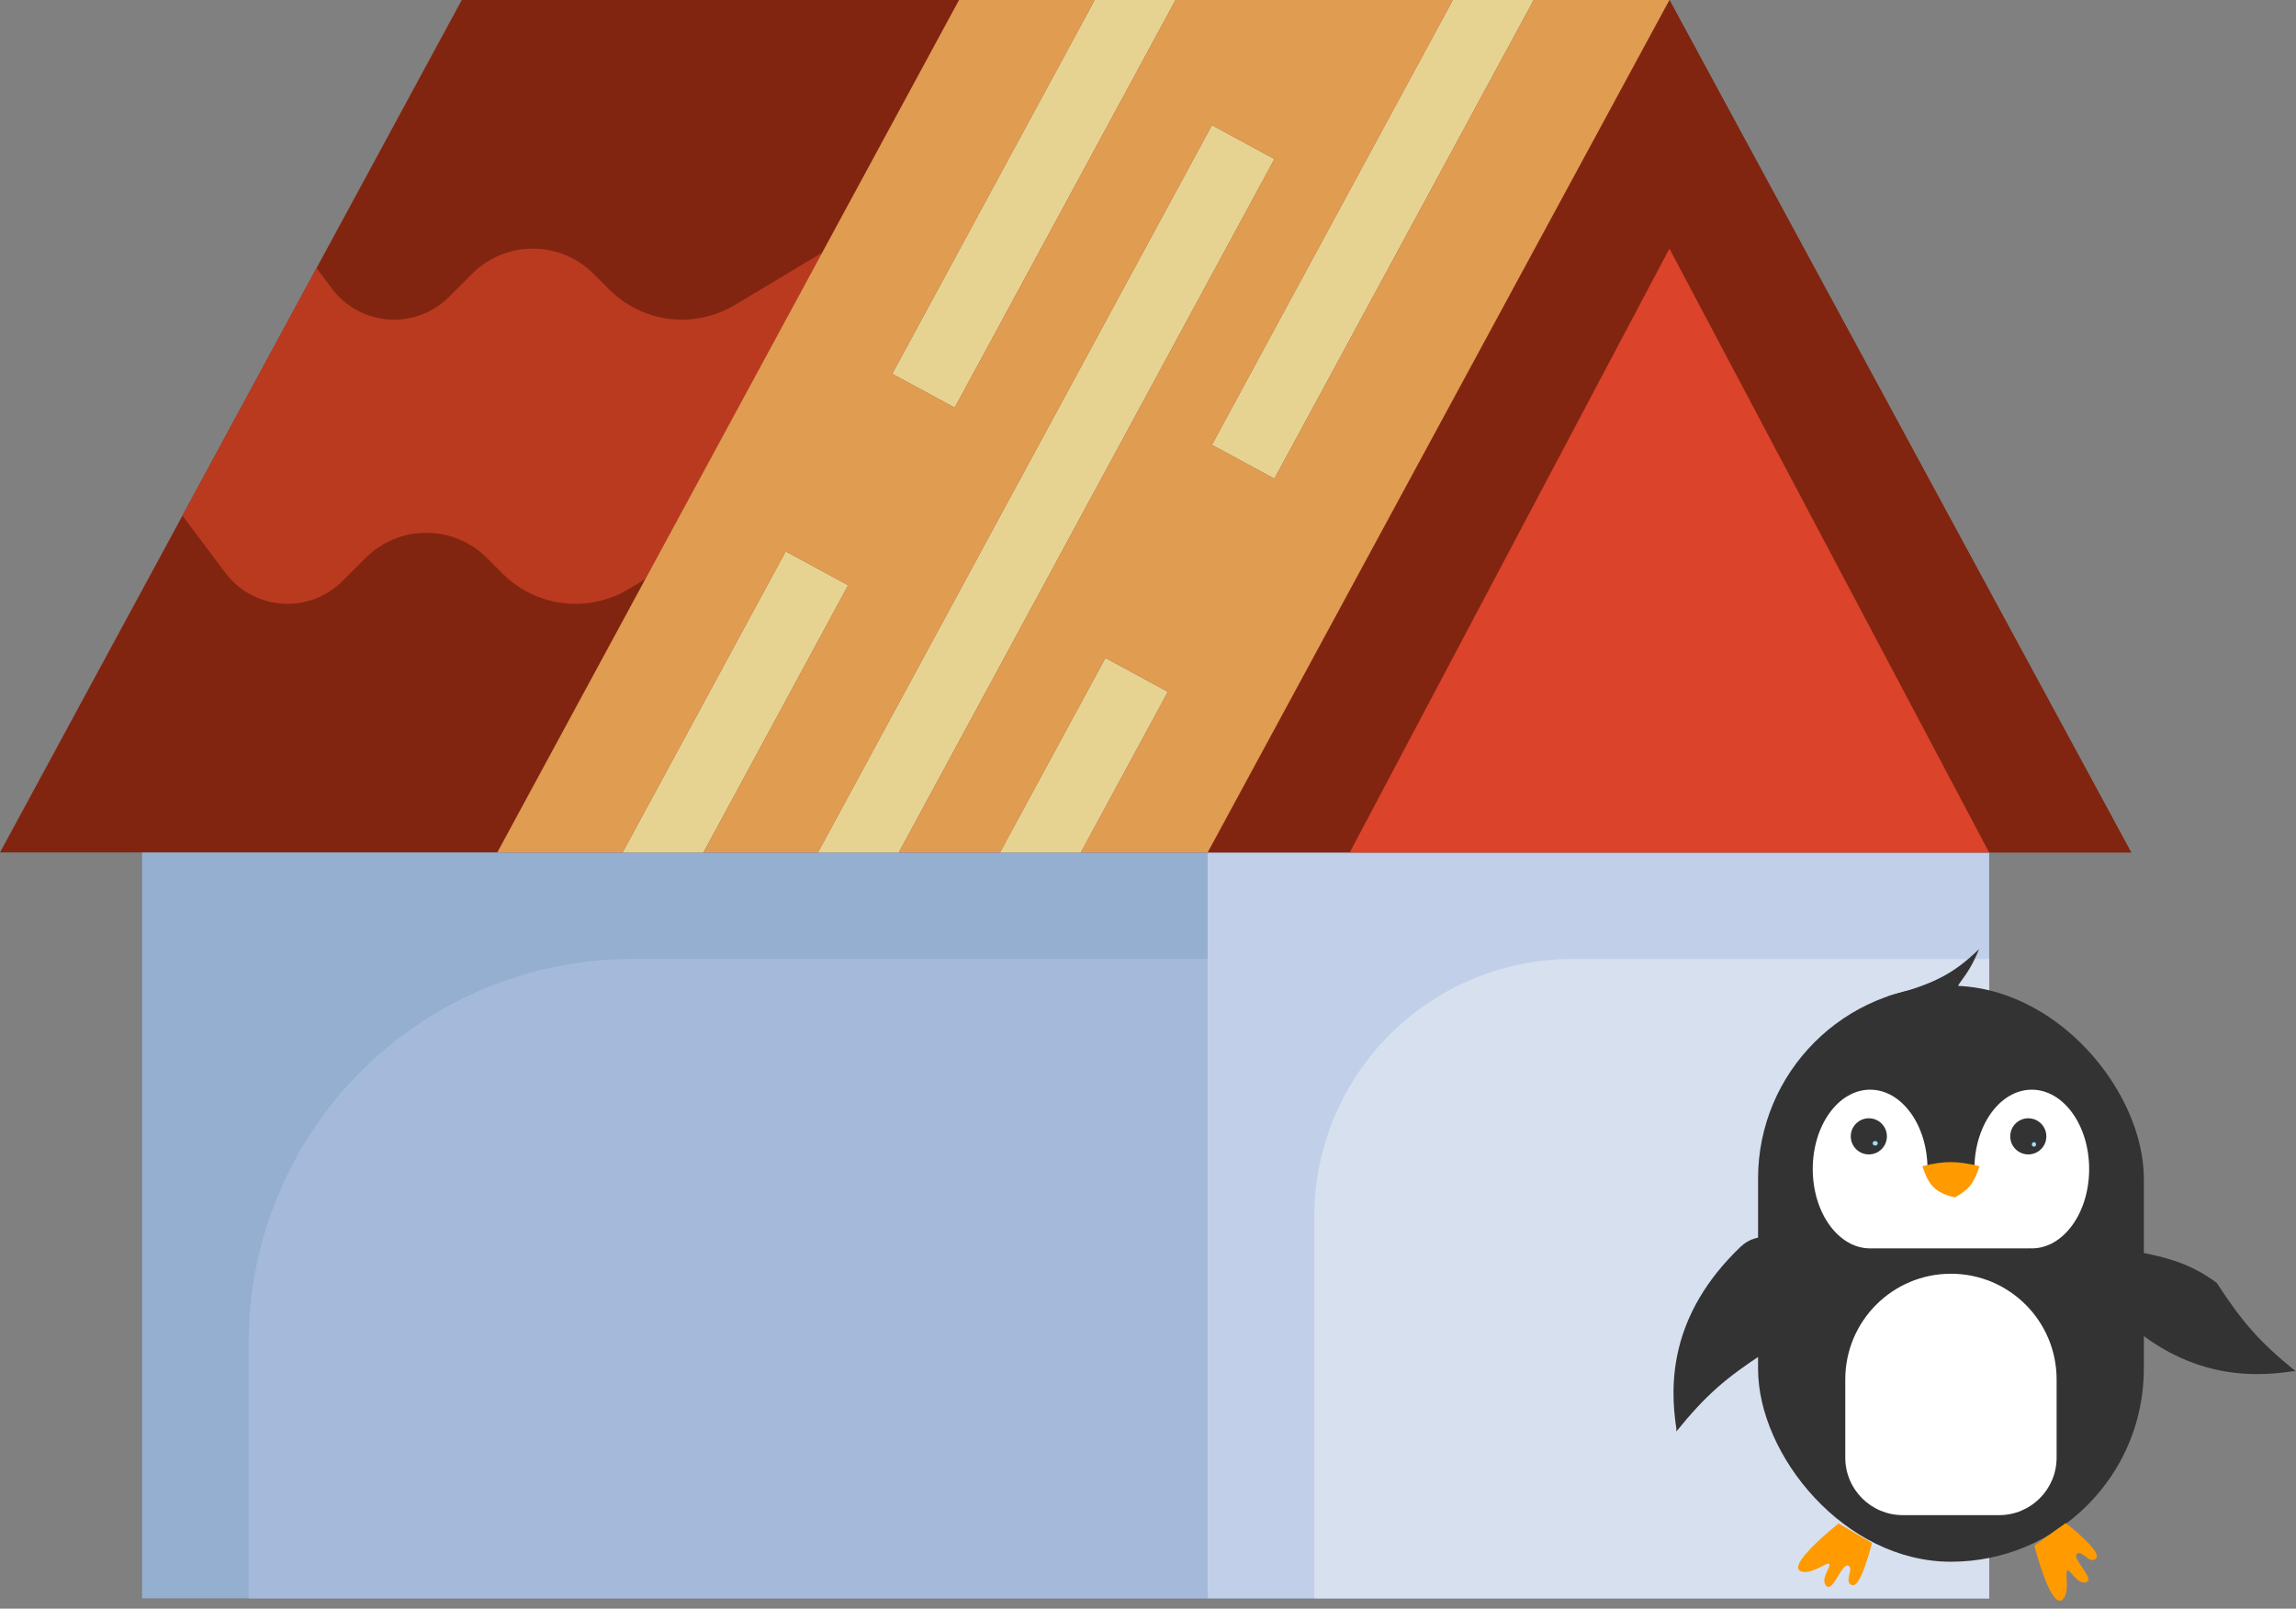 <svg width="628" height="440" viewBox="0 0 628 440" fill="none" xmlns="http://www.w3.org/2000/svg">
<rect x="0" y="0" width="628" height="440" fill="#808080" stroke="none"/>
<path d="M38.863 204.022H544.062V437.191H38.863V204.022Z" fill="#95AFD1"/>
<path d="M330.32 233.168H544.058V437.191H330.32V233.168Z" fill="#C1CFE8"/>
<path d="M582.921 233.168L456.621 0H126.3L0 233.168H582.921Z" fill="#822510"/>
<path d="M330.32 233.168L456.62 0L582.919 233.168H330.32Z" fill="#822510"/>
<path d="M369.184 233.168L456.622 68.007L544.06 233.168H369.184Z" fill="#DB432A"/>
<path d="M176.559 158.36L171.838 161.197C167.468 163.798 162.476 165.168 157.391 165.161C149.936 165.162 142.786 162.202 137.513 156.932L133.18 152.599C131.001 150.42 128.414 148.692 125.567 147.513C122.72 146.335 119.668 145.729 116.587 145.73C113.507 145.73 110.457 146.337 107.611 147.515C104.766 148.694 102.18 150.421 100.003 152.599L93.668 158.933C91.695 160.908 89.352 162.474 86.773 163.543C84.194 164.611 81.43 165.161 78.638 165.161C75.339 165.162 72.085 164.394 69.133 162.919C66.182 161.443 63.615 159.3 61.637 156.66L49.91 141.028L86.576 73.332L90.783 78.937C92.761 81.578 95.328 83.72 98.279 85.196C101.231 86.672 104.485 87.439 107.784 87.438C110.576 87.438 113.34 86.888 115.919 85.82C118.498 84.751 120.841 83.185 122.814 81.211L129.149 74.876C131.326 72.698 133.912 70.971 136.757 69.792C139.603 68.614 142.653 68.007 145.733 68.007C148.813 68.007 151.862 68.614 154.708 69.792C157.553 70.971 160.139 72.698 162.317 74.876L166.65 79.209C169.262 81.82 172.363 83.89 175.775 85.302C179.187 86.714 182.844 87.44 186.537 87.438C191.629 87.435 196.625 86.052 200.994 83.435L224.903 69.086L176.559 158.36Z" fill="#BA3A20"/>
<path d="M348.578 130.924L331.498 121.675L397.397 0H321.54L261.14 111.493L244.06 102.244L299.438 0H262.315L136.016 233.168H170.301L214.914 150.821L231.994 160.07L192.404 233.168H223.736L331.498 34.237L348.578 43.486L245.838 233.168H273.527L302.352 179.967L319.432 189.216L295.629 233.168H330.323L456.622 0H419.5L348.578 130.924Z" fill="#E09C51"/>
<path d="M348.572 130.924L419.494 0H397.391L331.492 121.675L348.572 130.924Z" fill="#E7D391"/>
<path d="M261.134 111.493L321.535 0H299.432L244.055 102.244L261.134 111.493Z" fill="#E7D391"/>
<path d="M331.493 34.241L223.73 233.172H245.833L348.573 43.49L331.493 34.241Z" fill="#E7D391"/>
<path d="M302.349 179.971L273.523 233.172H295.626L319.428 189.22L302.349 179.971Z" fill="#E7D391"/>
<path d="M214.91 150.825L170.297 233.172H192.399L231.989 160.074L214.91 150.825Z" fill="#E7D391"/>
<path d="M68.008 367.24V437.191H330.322V262.314H172.934C145.106 262.314 118.417 273.369 98.74 293.047C79.062 312.724 68.008 339.412 68.008 367.24Z" fill="#A5BADB"/>
<path d="M544.06 437.191V262.314H430.012C411.303 262.314 393.36 269.747 380.13 282.976C366.901 296.206 359.469 314.148 359.469 332.858V437.191H544.06Z" fill="#D7E0EF"/>
<path d="M577.411 357.539C596.093 377.03 615.102 376.915 627.092 375.073L627.904 375.073C617.892 366.954 613.269 361.567 606.311 350.882C599.052 345.592 592.899 343.676 579.522 341.466C574.248 345.818 572.963 352.898 577.411 357.539Z" fill="#333333"/>
<path d="M476.049 341.055C456.558 359.737 456.674 378.745 458.515 390.736V391.547C466.634 381.535 472.021 376.913 482.706 369.954C487.996 362.695 489.912 356.542 492.122 343.166C487.771 337.892 480.69 336.607 476.049 341.055Z" fill="#333333"/>
<rect x="480.863" y="269.623" width="105.517" height="157.55" rx="52.759" fill="#333333"/>
<path d="M541.307 259.607C534.34 266.343 528.916 269.237 516.105 272.542L536.066 270.535C534.179 269.586 537.892 268.224 541.307 259.607Z" fill="#333333"/>
<path d="M493.319 429.971C486.971 429.255 502.895 416.706 502.895 416.706L512 422.043C512 422.043 509.059 434.389 506.584 433.581C504.109 432.773 507.316 428.898 505.485 428.244C503.654 427.59 501.2 436.167 499.363 433.581C498.047 431.728 500.674 428.761 500.383 427.852C500.093 426.942 496.181 430.293 493.319 429.971Z" fill="#FF9A00"/>
<path d="M564.648 436.887C561.412 442.396 556.425 422.744 556.425 422.744L565.004 416.598C565.004 416.598 575.086 424.306 573.342 426.238C571.597 428.17 569.361 423.664 568.019 425.071C566.677 426.478 573.514 432.209 570.405 432.835C568.176 433.283 566.534 429.676 565.585 429.572C564.636 429.468 566.106 434.404 564.648 436.887Z" fill="#FF9A00"/>
<path fill-rule="evenodd" clip-rule="evenodd" d="M527.208 319.762V319.762H540.038C540.038 319.762 540.038 319.762 540.038 319.762C540.038 307.776 547.064 298.058 555.73 298.058C564.397 298.058 571.422 307.776 571.422 319.762C571.422 331.749 564.397 341.466 555.73 341.466C555.495 341.466 555.26 341.459 555.027 341.444C554.872 341.459 554.716 341.466 554.558 341.466H512.053C511.981 341.466 511.909 341.464 511.838 341.461C511.731 341.464 511.624 341.466 511.516 341.466C502.85 341.466 495.824 331.749 495.824 319.762C495.824 307.776 502.85 298.058 511.516 298.058C520.183 298.058 527.208 307.776 527.208 319.762Z" fill="white"/>
<path d="M541.422 318.978C535.339 317.534 531.912 317.459 525.828 318.978C527.547 324.464 529.536 326.265 534.702 327.525C538.523 325.42 539.991 323.55 541.422 318.978Z" fill="#FF9A00"/>
<circle cx="511.163" cy="310.82" r="4.94" fill="#333333"/>
<circle cx="554.776" cy="310.82" r="4.94" fill="#333333"/>
<ellipse cx="556.332" cy="313.025" rx="0.582" ry="0.613" fill="#9DDDFF"/>
<ellipse cx="512.9" cy="312.718" rx="0.704" ry="0.613" fill="#9DDDFF"/>
<path d="M504.719 377.301C504.719 361.339 517.659 348.399 533.621 348.399C549.583 348.399 562.523 361.339 562.523 377.301V398.706C562.523 407.388 555.485 414.427 546.802 414.427H520.44C511.757 414.427 504.719 407.388 504.719 398.706V377.301Z" fill="white"/>
</svg>
